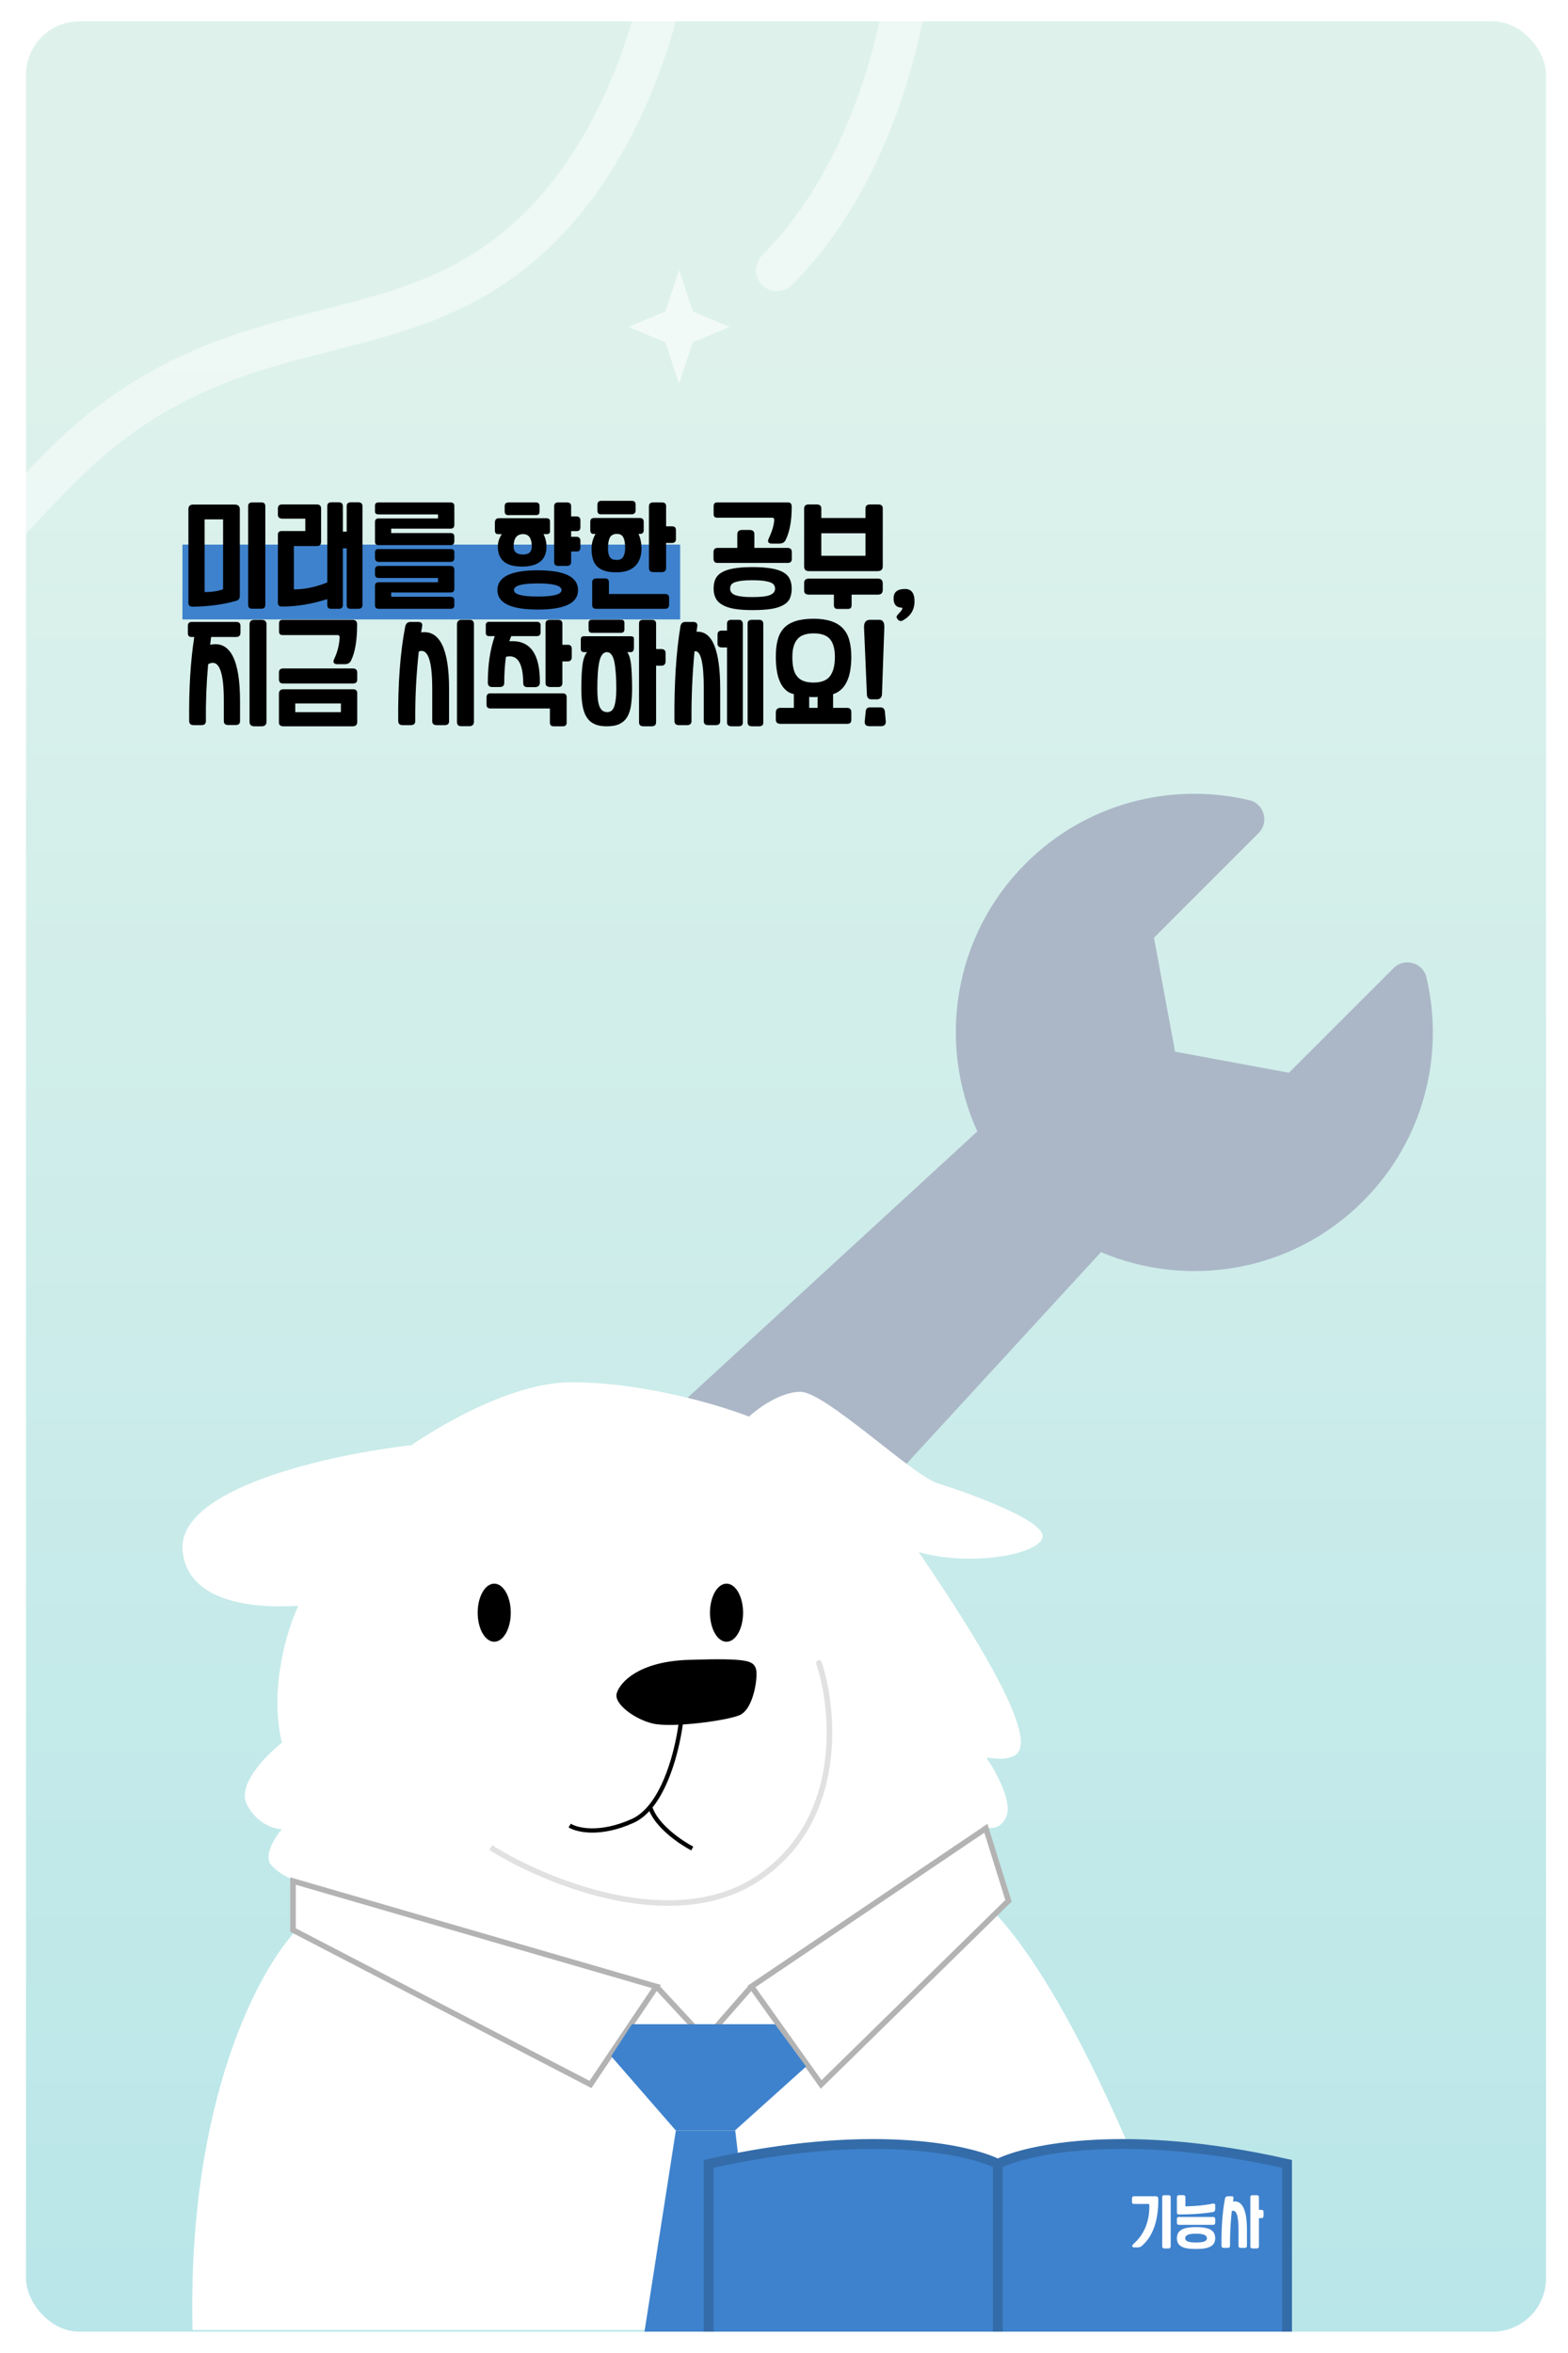 <svg width="294" height="441" viewBox="0 0 294 441" fill="none" xmlns="http://www.w3.org/2000/svg">
<g filter="url(#filter0_d_566_2399)">
<g clip-path="url(#clip0_566_2399)">
<rect x="2.879" width="285" height="433" rx="10" fill="url(#paint0_linear_566_2399)"/>
<path d="M125.421 -31.832C125.529 -17.195 120.477 17.349 99.399 38.427C73.052 64.774 42.151 50.787 9.624 83.314C-16.398 109.336 -24.639 125.817 -25.506 130.804" stroke="white" stroke-opacity="0.48" stroke-width="7.901"/>
<path d="M169.717 -23.639C169.826 -9.001 164.773 25.542 143.695 46.62" stroke="white" stroke-opacity="0.48" stroke-width="7.901" stroke-linecap="round"/>
<path d="M125.33 46.622L127.893 54.388L134.821 57.262L127.893 60.136L125.33 67.901L122.766 60.136L115.838 57.262L122.766 54.388L125.33 46.622Z" fill="white" fill-opacity="0.62"/>
<rect x="32.207" y="98.07" width="93.324" height="14.027" fill="#3E82CD"/>
<g filter="url(#filter1_d_566_2399)">
<path d="M47.747 109.345C47.747 109.845 47.507 110.085 47.027 110.085H45.287C44.767 110.085 44.527 109.845 44.527 109.345V90.865C44.527 90.405 44.767 90.165 45.287 90.165H47.027C47.507 90.165 47.747 90.405 47.747 90.865V109.345ZM42.967 107.725C42.967 108.205 42.707 108.505 42.227 108.625C39.827 109.305 37.127 109.665 34.167 109.705C33.607 109.705 33.327 109.485 33.327 109.005V91.425C33.327 90.865 33.627 90.565 34.227 90.565H41.987C42.627 90.565 42.967 90.865 42.967 91.425V107.725ZM36.367 106.965C37.747 106.965 38.907 106.785 39.827 106.445V93.345H36.367V106.965ZM65.965 109.365C65.965 109.865 65.685 110.105 65.165 110.105H63.765C63.245 110.105 63.005 109.865 63.005 109.385V98.765H62.285V109.365C62.285 109.865 62.025 110.105 61.525 110.105H60.105C59.605 110.105 59.365 109.865 59.365 109.385V108.285C56.425 109.225 53.585 109.685 50.845 109.685C50.345 109.685 50.105 109.445 50.105 108.965V96.205C50.105 95.765 50.345 95.525 50.845 95.525H55.245V93.205H50.965C50.385 93.205 50.105 92.965 50.105 92.465V91.345C50.105 90.825 50.345 90.545 50.865 90.545H57.405C57.925 90.545 58.205 90.805 58.205 91.305V97.525C58.205 98.085 57.945 98.345 57.425 98.345H53.105V106.465C55.085 106.465 57.165 106.045 59.365 105.165V90.865C59.365 90.385 59.605 90.145 60.125 90.145H61.545C62.025 90.145 62.285 90.405 62.285 90.885V95.645H63.005V90.865C63.005 90.385 63.265 90.145 63.785 90.145H65.205C65.705 90.145 65.965 90.405 65.965 90.885V109.365ZM82.528 98.905C82.968 98.925 83.188 99.105 83.188 99.445V100.585C83.188 101.065 82.948 101.305 82.488 101.305H69.028C68.548 101.305 68.308 101.045 68.308 100.525V99.545C68.308 99.125 68.508 98.905 68.928 98.905H82.528ZM68.988 92.405C68.528 92.405 68.308 92.225 68.308 91.845V90.785C68.308 90.385 68.528 90.165 68.988 90.165H82.428C82.928 90.165 83.188 90.385 83.188 90.785V94.365C83.188 94.845 82.948 95.085 82.468 95.085H71.348V95.905H82.468C82.948 95.905 83.188 96.125 83.188 96.525V97.445C83.188 97.925 82.948 98.165 82.508 98.165H68.968C68.528 98.165 68.308 97.945 68.308 97.505V93.845C68.308 93.405 68.528 93.165 68.968 93.165H80.128V92.405H68.988ZM69.028 104.325C68.548 104.325 68.308 104.105 68.308 103.645V102.765C68.308 102.305 68.548 102.065 69.028 102.065H82.408C82.928 102.065 83.188 102.305 83.188 102.765V106.365C83.188 106.825 82.948 107.045 82.468 107.045H71.348V107.845H82.468C82.948 107.845 83.188 108.065 83.188 108.485V109.485C83.188 109.905 82.928 110.105 82.428 110.105H69.048C68.548 110.105 68.308 109.885 68.308 109.405V105.785C68.308 105.345 68.548 105.125 69.068 105.125H80.128V104.325H69.028ZM98.826 102.885C103.866 102.885 106.386 104.125 106.386 106.605C106.386 109.045 103.866 110.245 98.826 110.245C93.786 110.245 91.266 109.025 91.266 106.585C91.266 104.125 93.786 102.885 98.826 102.885ZM95.866 102.185C92.846 102.185 91.346 100.945 91.346 98.445C91.346 97.645 91.586 96.865 92.086 96.105H91.346C90.966 96.105 90.786 95.845 90.786 95.325V94.005C90.786 93.425 91.026 93.125 91.526 93.125H100.486C100.906 93.145 101.126 93.345 101.126 93.725V95.545C101.126 95.945 100.906 96.125 100.486 96.105H99.906C100.266 96.805 100.466 97.585 100.466 98.445C100.466 100.925 98.926 102.185 95.866 102.185ZM105.086 92.785H106.066C106.566 92.785 106.826 93.045 106.826 93.545V94.805C106.826 95.305 106.586 95.545 106.126 95.545H105.086V96.605H106.066C106.566 96.605 106.826 96.865 106.826 97.365V98.605C106.826 99.125 106.586 99.365 106.126 99.365H105.086V101.305C105.086 101.825 104.806 102.065 104.266 102.065H102.706C102.166 102.065 101.906 101.825 101.906 101.345V90.865C101.906 90.405 102.166 90.165 102.686 90.165H104.306C104.826 90.165 105.086 90.405 105.086 90.865V92.785ZM98.826 107.805C101.786 107.805 103.286 107.405 103.286 106.585C103.286 105.765 101.786 105.345 98.826 105.345C95.846 105.345 94.366 105.765 94.366 106.585C94.366 107.405 95.846 107.805 98.826 107.805ZM93.286 92.545C92.846 92.545 92.626 92.305 92.626 91.825V90.885C92.626 90.405 92.866 90.165 93.386 90.165H98.446C98.926 90.165 99.166 90.385 99.166 90.825V91.885C99.166 92.325 98.946 92.545 98.506 92.545H93.286ZM96.086 96.105C94.886 96.105 94.306 96.885 94.306 98.445C94.306 99.445 94.886 99.925 96.086 99.925C97.166 99.925 97.706 99.445 97.706 98.445C97.706 96.885 97.166 96.105 96.086 96.105ZM122.696 107.325C123.196 107.325 123.456 107.565 123.456 108.025V109.345C123.456 109.865 123.176 110.105 122.656 110.105H109.836C109.296 110.105 109.036 109.885 109.036 109.405V105.145C109.036 104.665 109.296 104.405 109.856 104.405H111.436C111.916 104.405 112.176 104.645 112.176 105.125V107.325H122.696ZM113.576 103.265C112.696 103.265 111.976 103.185 111.396 102.985C110.796 102.805 110.316 102.525 109.956 102.145C109.576 101.785 109.316 101.325 109.156 100.765C108.996 100.205 108.916 99.565 108.916 98.805C108.916 97.885 109.156 96.965 109.656 96.065H109.236C108.856 96.065 108.676 95.805 108.676 95.285V93.805C108.676 93.325 108.916 93.085 109.416 93.085H117.956C118.436 93.085 118.696 93.325 118.696 93.785V95.365C118.696 95.845 118.456 96.065 117.976 96.065H117.716C118.076 96.805 118.276 97.725 118.276 98.805C118.276 100.225 117.876 101.325 117.076 102.105C116.276 102.885 115.116 103.265 113.576 103.265ZM113.676 96.065C113.036 96.065 112.596 96.305 112.356 96.745C112.116 97.205 111.996 97.885 111.996 98.805C111.996 99.525 112.116 100.065 112.356 100.425C112.596 100.785 113.016 100.945 113.636 100.945C114.196 100.945 114.596 100.765 114.836 100.385C115.076 100.005 115.216 99.445 115.216 98.705C115.216 97.825 115.096 97.165 114.876 96.725C114.656 96.285 114.256 96.065 113.676 96.065ZM110.656 92.385C110.216 92.385 110.016 92.145 110.016 91.665V90.605C110.016 90.125 110.256 89.865 110.756 89.865H116.436C116.916 89.865 117.176 90.085 117.176 90.525V91.665C117.176 92.145 116.916 92.385 116.436 92.385H110.656ZM124.016 94.645C124.496 94.645 124.736 94.885 124.736 95.345V97.025C124.736 97.525 124.476 97.765 123.976 97.765H122.896V102.425C122.896 102.965 122.616 103.225 122.096 103.225H120.496C119.936 103.225 119.676 102.965 119.676 102.425V90.905C119.676 90.425 119.936 90.165 120.456 90.165H122.116C122.636 90.165 122.896 90.405 122.896 90.865V94.645H124.016ZM139.085 102.285C140.525 102.285 141.725 102.385 142.685 102.545C143.625 102.705 144.385 102.965 144.945 103.305C145.505 103.645 145.885 104.065 146.105 104.565C146.325 105.065 146.445 105.645 146.445 106.325C146.445 107.005 146.325 107.585 146.125 108.085C145.905 108.605 145.525 109.025 144.965 109.345C144.405 109.685 143.665 109.945 142.725 110.105C141.765 110.265 140.565 110.345 139.085 110.345C137.725 110.345 136.585 110.265 135.665 110.105C134.745 109.945 133.985 109.685 133.425 109.345C132.845 109.025 132.425 108.605 132.185 108.085C131.925 107.585 131.805 107.005 131.805 106.325C131.805 105.645 131.905 105.065 132.125 104.565C132.345 104.065 132.725 103.645 133.285 103.305C133.845 102.965 134.585 102.705 135.525 102.545C136.445 102.385 137.645 102.285 139.085 102.285ZM139.085 107.905C140.625 107.905 141.725 107.785 142.365 107.525C143.005 107.265 143.325 106.865 143.325 106.325C143.325 106.065 143.245 105.825 143.125 105.625C142.985 105.425 142.745 105.265 142.425 105.145C142.105 105.025 141.665 104.925 141.125 104.845C140.565 104.785 139.885 104.745 139.085 104.745C138.245 104.745 137.565 104.785 137.025 104.845C136.485 104.925 136.065 105.025 135.745 105.145C135.425 105.265 135.205 105.425 135.085 105.625C134.965 105.825 134.905 106.065 134.905 106.325C134.905 106.605 134.965 106.825 135.125 107.025C135.265 107.225 135.505 107.405 135.825 107.525C136.145 107.645 136.585 107.745 137.125 107.805C137.645 107.885 138.305 107.905 139.085 107.905ZM145.665 98.685C146.185 98.685 146.465 98.945 146.465 99.465V100.785C146.465 101.265 146.185 101.505 145.665 101.505H132.565C132.045 101.505 131.785 101.245 131.785 100.685V99.465C131.785 98.945 132.045 98.685 132.585 98.685H136.245V96.165C136.245 95.605 136.545 95.325 137.165 95.325H138.565C139.145 95.325 139.445 95.605 139.445 96.125V98.685H145.665ZM145.805 90.165C146.225 90.165 146.445 90.445 146.445 91.005C146.445 93.605 146.065 95.685 145.305 97.205C145.085 97.665 144.685 97.885 144.105 97.885H142.725C142.425 97.885 142.205 97.805 142.085 97.645C141.965 97.485 141.985 97.225 142.165 96.865C142.745 95.645 143.085 94.525 143.165 93.525C143.205 93.205 143.065 93.025 142.745 93.025H132.465C132.025 93.025 131.805 92.805 131.805 92.345V90.865C131.805 90.405 132.025 90.165 132.465 90.165H145.805ZM149.716 103.045C149.076 103.045 148.776 102.765 148.776 102.165V91.325C148.776 90.805 149.056 90.545 149.636 90.545H151.136C151.696 90.545 151.996 90.805 151.996 91.285V93.085H160.276V91.285C160.276 90.805 160.556 90.545 161.156 90.545H162.676C163.236 90.545 163.516 90.785 163.516 91.265V102.165C163.516 102.765 163.176 103.045 162.516 103.045H149.716ZM160.276 100.165V95.945H151.996V100.165H160.276ZM157.676 109.405C157.676 109.885 157.456 110.125 157.016 110.125H155.036C154.576 110.125 154.356 109.885 154.356 109.405V107.445H149.696C149.076 107.445 148.776 107.205 148.776 106.685V105.245C148.776 104.725 149.076 104.445 149.676 104.445H162.636C163.216 104.445 163.516 104.765 163.516 105.365V106.525C163.516 107.145 163.216 107.445 162.636 107.445H157.676V109.405ZM167.267 112.285C166.827 112.525 166.447 112.365 166.147 111.805C166.027 111.625 166.147 111.365 166.467 111.045C166.787 110.725 167.007 110.465 167.127 110.225C167.247 110.005 167.207 109.885 167.027 109.885C166.027 109.845 165.547 109.265 165.547 108.145C165.547 106.985 166.247 106.385 167.687 106.385C168.967 106.385 169.547 107.265 169.467 109.025C169.367 110.465 168.627 111.545 167.267 112.285ZM37.587 115.385C37.527 115.885 37.467 116.365 37.407 116.845C41.127 116.045 43.007 119.585 43.007 127.425V131.145C43.007 131.645 42.727 131.885 42.187 131.885H40.807C40.247 131.885 39.967 131.645 39.967 131.145V127.265C39.967 121.685 38.987 119.425 37.027 120.485C36.707 124.045 36.567 127.585 36.607 131.125C36.607 131.645 36.327 131.905 35.767 131.905H34.307C33.747 131.905 33.467 131.645 33.467 131.085C33.407 125.065 33.727 119.825 34.427 115.385H33.887C33.447 115.385 33.227 115.145 33.227 114.665V113.285C33.227 112.805 33.467 112.565 33.967 112.565H42.287C42.807 112.565 43.087 112.805 43.087 113.285V114.565C43.087 115.125 42.807 115.385 42.267 115.385H37.587ZM44.787 113.045C44.787 112.465 45.087 112.165 45.707 112.165H47.007C47.647 112.165 47.967 112.445 47.967 113.005V131.245C47.967 131.845 47.647 132.125 47.047 132.125H45.707C45.087 132.125 44.787 131.845 44.787 131.245V113.045ZM64.18 121.285C64.7 121.285 64.98 121.545 64.98 122.065V123.385C64.98 123.865 64.7 124.105 64.18 124.105H51.08C50.56 124.105 50.3 123.845 50.3 123.285V122.065C50.3 121.545 50.56 121.285 51.1 121.285H64.18ZM64.2 125.185C64.72 125.185 64.98 125.425 64.98 125.885V131.305C64.98 131.865 64.68 132.125 64.1 132.125H51.14C50.58 132.125 50.3 131.885 50.3 131.385V126.045C50.3 125.485 50.58 125.185 51.14 125.185H64.2ZM53.36 129.465H61.92V127.845H53.36V129.465ZM64.08 112.165C64.66 112.165 64.96 112.445 64.96 113.005C64.96 116.005 64.58 118.285 63.82 119.805C63.6 120.265 63.2 120.485 62.62 120.485H61.24C60.94 120.485 60.72 120.405 60.6 120.245C60.48 120.085 60.5 119.825 60.68 119.465C61.26 118.245 61.6 116.925 61.68 115.525C61.72 115.205 61.58 115.025 61.26 115.025H50.98C50.54 115.025 50.32 114.805 50.32 114.345V112.865C50.32 112.405 50.54 112.165 50.98 112.165H64.08ZM77.143 113.405C77.083 113.785 77.023 114.165 76.963 114.525C80.443 114.045 82.203 117.585 82.203 125.185V131.165C82.203 131.665 81.923 131.905 81.383 131.905H79.883C79.323 131.905 79.043 131.665 79.043 131.165V125.025C79.043 119.745 78.203 117.445 76.523 118.105C76.043 122.465 75.823 126.805 75.863 131.125C75.863 131.645 75.583 131.905 75.023 131.905H73.503C72.943 131.905 72.663 131.645 72.663 131.085C72.603 124.125 73.043 118.245 73.983 113.405C74.123 112.845 74.443 112.565 74.943 112.565H76.423C77.023 112.565 77.263 112.845 77.143 113.405ZM86.863 131.245C86.863 131.825 86.563 132.105 85.983 132.105H84.503C83.943 132.105 83.683 131.845 83.683 131.285V112.985C83.703 112.445 83.983 112.165 84.543 112.165H86.063C86.583 112.165 86.863 112.445 86.863 112.965V131.245ZM93.866 115.225C93.726 115.525 93.606 115.845 93.506 116.185C97.366 115.905 99.266 118.485 99.226 123.905C99.226 124.485 98.906 124.785 98.306 124.785H96.866C96.346 124.785 96.106 124.525 96.106 124.005C96.066 120.205 94.986 118.585 92.866 119.105C92.666 120.525 92.546 122.165 92.546 124.005C92.546 124.525 92.246 124.765 91.666 124.765H90.306C89.746 124.765 89.466 124.485 89.466 123.925C89.466 120.585 89.906 117.685 90.766 115.225H89.706C89.286 115.225 89.086 115.025 89.086 114.605V113.165C89.086 112.765 89.286 112.545 89.706 112.545H98.666C99.126 112.545 99.366 112.765 99.366 113.185V114.505C99.366 114.985 99.126 115.225 98.646 115.225H93.866ZM90.006 128.785C89.486 128.785 89.226 128.565 89.226 128.085V126.705C89.226 126.205 89.466 125.945 89.946 125.945H103.486C103.986 125.945 104.246 126.185 104.246 126.645V131.425C104.246 131.905 104.006 132.125 103.526 132.125H101.846C101.346 132.125 101.106 131.905 101.106 131.425V128.785H90.006ZM104.506 116.845C104.966 116.845 105.206 117.105 105.206 117.605V119.165C105.206 119.685 104.946 119.945 104.446 119.965H103.446V124.005C103.446 124.525 103.186 124.765 102.666 124.765H101.246C100.606 124.765 100.286 124.525 100.286 124.045V112.865C100.286 112.405 100.566 112.165 101.146 112.165H102.626C103.166 112.165 103.446 112.405 103.446 112.885V116.845H104.506ZM121.958 117.645C122.518 117.645 122.798 117.905 122.798 118.385V119.925C122.798 120.485 122.518 120.765 121.998 120.765H121.018V131.345C121.018 131.865 120.738 132.125 120.178 132.125H118.638C118.078 132.125 117.818 131.865 117.818 131.345V112.865C117.818 112.405 118.058 112.165 118.578 112.165H120.218C120.738 112.165 121.018 112.405 121.018 112.885V117.645H121.958ZM111.738 132.125C110.818 132.125 110.038 131.985 109.438 131.685C108.818 131.405 108.338 130.965 107.978 130.385C107.618 129.805 107.358 129.065 107.218 128.185C107.058 127.305 106.998 126.285 106.998 125.125C106.998 124.105 107.018 123.205 107.058 122.445C107.098 121.685 107.158 121.045 107.238 120.485C107.318 119.925 107.438 119.465 107.578 119.105C107.718 118.745 107.878 118.465 108.078 118.225H107.538C107.098 118.225 106.898 118.025 106.898 117.605V115.865C106.898 115.465 107.078 115.245 107.478 115.245H116.178C116.418 115.245 116.578 115.285 116.698 115.345C116.798 115.405 116.858 115.525 116.858 115.705V117.485C116.858 117.705 116.798 117.885 116.698 118.025C116.598 118.165 116.458 118.225 116.258 118.225H115.618C115.778 118.465 115.918 118.745 116.037 119.105C116.158 119.465 116.238 119.925 116.318 120.465C116.378 121.025 116.418 121.665 116.458 122.425C116.497 123.185 116.518 124.065 116.518 125.065C116.518 126.225 116.438 127.265 116.318 128.145C116.198 129.025 115.958 129.765 115.618 130.345C115.258 130.945 114.778 131.385 114.158 131.685C113.538 131.985 112.738 132.125 111.738 132.125ZM111.798 118.225C111.118 118.225 110.638 118.825 110.378 119.985C110.118 121.145 109.998 122.865 109.998 125.125C109.998 126.585 110.118 127.665 110.398 128.385C110.678 129.105 111.158 129.465 111.858 129.465C112.498 129.465 112.938 129.105 113.178 128.385C113.418 127.665 113.558 126.585 113.558 125.125C113.558 122.885 113.418 121.165 113.178 119.985C112.918 118.825 112.458 118.225 111.798 118.225ZM108.998 114.605C108.558 114.605 108.358 114.385 108.358 113.945V112.745C108.358 112.345 108.577 112.145 109.018 112.145H114.438C114.858 112.145 115.078 112.345 115.078 112.725V113.945C115.078 114.385 114.858 114.605 114.438 114.605H108.998ZM128.738 113.405C128.698 113.745 128.638 114.085 128.598 114.405C131.558 114.205 133.038 117.805 133.038 125.185V131.165C133.038 131.665 132.758 131.905 132.218 131.905H130.798C130.238 131.905 129.958 131.665 129.958 131.165V125.025C129.958 120.145 129.378 117.825 128.218 118.065C127.818 122.425 127.618 126.765 127.658 131.125C127.658 131.645 127.378 131.905 126.818 131.905H125.298C124.738 131.905 124.458 131.645 124.458 131.085C124.398 124.125 124.778 118.245 125.578 113.405C125.678 112.845 125.978 112.565 126.478 112.565H127.958C128.558 112.565 128.818 112.845 128.738 113.405ZM134.318 114.185V112.885C134.318 112.405 134.578 112.165 135.138 112.165H136.538C136.978 112.165 137.238 112.405 137.278 112.865V131.445C137.278 131.905 136.998 132.125 136.438 132.125H135.158C134.598 132.125 134.318 131.885 134.318 131.385V117.345H133.358C132.798 117.345 132.538 117.105 132.538 116.625V114.925C132.538 114.445 132.798 114.185 133.338 114.185H134.318ZM138.178 112.885C138.178 112.405 138.438 112.165 138.978 112.165H140.358C140.818 112.165 141.078 112.405 141.118 112.865V131.445C141.118 131.905 140.838 132.125 140.298 132.125H138.998C138.438 132.125 138.178 131.885 138.178 131.385V112.885ZM146.844 128.665V126.085C146.204 125.965 145.684 125.685 145.264 125.265C144.824 124.865 144.484 124.345 144.224 123.725C143.944 123.125 143.764 122.425 143.644 121.625C143.524 120.845 143.464 120.005 143.464 119.125C143.464 117.925 143.564 116.885 143.804 115.985C144.024 115.105 144.404 114.365 144.944 113.765C145.484 113.165 146.204 112.725 147.124 112.425C148.044 112.125 149.184 111.965 150.544 111.965C151.844 111.965 152.944 112.125 153.844 112.425C154.744 112.725 155.484 113.165 156.044 113.765C156.604 114.365 157.004 115.105 157.244 115.985C157.484 116.885 157.624 117.925 157.624 119.125C157.624 120.025 157.544 120.865 157.424 121.625C157.304 122.385 157.104 123.065 156.824 123.665C156.544 124.265 156.204 124.785 155.764 125.185C155.324 125.605 154.804 125.905 154.204 126.105V128.665H156.804C157.344 128.665 157.624 128.945 157.624 129.485V130.925C157.624 131.425 157.364 131.665 156.844 131.665H144.364C143.764 131.665 143.464 131.405 143.464 130.865V129.565C143.464 128.965 143.764 128.665 144.404 128.665H146.844ZM150.544 123.925C151.984 123.925 153.024 123.525 153.624 122.725C154.224 121.925 154.544 120.725 154.544 119.125C154.544 117.645 154.244 116.545 153.644 115.805C153.044 115.085 152.004 114.705 150.564 114.705C149.124 114.705 148.084 115.085 147.484 115.825C146.864 116.565 146.564 117.665 146.564 119.125C146.564 119.925 146.624 120.625 146.764 121.225C146.884 121.825 147.104 122.325 147.424 122.725C147.724 123.125 148.124 123.425 148.644 123.625C149.144 123.825 149.784 123.925 150.544 123.925ZM150.544 126.645C150.384 126.645 150.244 126.645 150.124 126.645C149.984 126.645 149.844 126.625 149.724 126.605V128.665H151.304V126.605C151.184 126.625 151.044 126.645 150.924 126.645C150.804 126.645 150.664 126.645 150.544 126.645ZM161.168 112.165H162.848C163.528 112.165 163.848 112.645 163.808 113.625L163.368 126.205C163.288 126.745 163.008 127.025 162.528 127.065H161.388C160.908 127.085 160.628 126.825 160.548 126.285L160.008 113.625C159.968 112.645 160.368 112.165 161.168 112.165ZM161.028 132.105H163.028C163.728 132.145 164.088 131.865 164.088 131.245L163.928 129.465C163.888 128.885 163.608 128.585 163.128 128.585H161.088C160.608 128.585 160.368 128.825 160.328 129.305L160.128 131.245C160.108 131.825 160.408 132.105 161.028 132.105Z" fill="black"/>
</g>
<g clip-path="url(#clip1_566_2399)">
<path d="M265.455 179.169C264.801 176.398 261.318 175.421 259.302 177.437L239.683 197.055L218.327 193.103L214.371 171.747L233.99 152.129C236.005 150.113 235.028 146.63 232.257 145.975C217.66 142.523 201.671 146.484 190.288 157.867C176.712 171.442 173.733 191.552 181.252 208.049L113.896 269.937C105.594 277.687 105.373 290.771 113.4 298.804C121.428 306.831 134.513 306.61 142.262 298.313L204.434 230.669C220.728 237.583 240.276 234.427 253.559 221.143C264.947 209.76 268.903 193.766 265.455 179.174V179.169ZM134.062 289.693C130.871 292.884 125.699 292.884 122.511 289.693C119.32 286.501 119.32 281.329 122.511 278.142C125.703 274.95 130.875 274.95 134.062 278.142C137.254 281.333 137.254 286.506 134.062 289.693Z" fill="#ABB7C7"/>
</g>
<path d="M75.156 266.86C75.156 266.86 91.743 255.062 105.185 255.062C118.626 255.062 132.95 259.352 138.431 261.497C140.1 259.948 144.366 256.85 148.083 256.85C152.731 256.85 169.175 272.579 173.823 274.009C178.47 275.439 193.842 280.802 193.484 284.019C193.127 287.236 180.257 289.739 170.248 286.879C196.089 324.634 188.899 324.803 187.203 325.406C186.903 325.513 186.188 325.857 182.933 325.406C184.672 327.919 187.862 333.64 186.702 336.423C185.542 339.206 183.126 338.742 182.063 338.162C183.7 340.337 186.992 347.295 184.962 349.614C183.339 351.47 181.262 351.116 180.426 350.707C197.329 363.896 215.641 410.863 222.684 432.698H34.102C33.093 389.306 46.902 364.42 53.932 357.402C52.368 352.153 53.281 349.383 53.932 348.654C52.907 348.362 50.464 347.342 48.889 345.592C47.315 343.842 49.545 340.343 50.858 338.813C49.472 338.813 46.221 337.894 44.297 334.22C42.372 330.546 47.869 324.962 50.858 322.629C48.398 312.482 51.882 301.286 53.932 296.957C44.474 297.563 33.334 295.922 32.257 286.879C30.827 274.867 60.261 268.528 75.156 266.86Z" fill="white"/>
<ellipse cx="90.667" cy="298.252" rx="3.102" ry="5.445" fill="black"/>
<ellipse cx="134.225" cy="298.252" rx="3.102" ry="5.445" fill="black"/>
<path d="M127.071 307.496C117.954 307.8 114.578 311.59 114.029 313.448C113.51 315.011 117.08 317.822 120.486 318.635C123.892 319.447 133.909 318.133 136.441 317.12C138.974 316.107 139.734 310.029 139.354 308.889C138.974 307.749 138.467 307.116 127.071 307.496Z" fill="black" stroke="black" stroke-width="0.804"/>
<path d="M125.817 317.575C125.405 321.902 123.689 330.119 119.899 334.663M104.816 338.146C106.194 339.006 110.48 340.039 116.608 337.285C117.846 336.728 118.939 335.813 119.899 334.663M127.797 342.449C125.602 341.303 120.948 338.142 119.899 334.663" stroke="black" stroke-width="0.804"/>
<path d="M118.842 433L124.722 395.308H135.859L140.283 433L118.842 433Z" fill="#3E82CD"/>
<path d="M152.047 307.492C151.956 307.218 151.661 307.07 151.387 307.16C151.113 307.251 150.964 307.547 151.055 307.82L152.047 307.492ZM89.743 342.72C94.868 345.946 103.545 350.09 112.957 352.059C122.36 354.026 132.59 353.839 140.724 348.27L140.134 347.408C132.338 352.745 122.447 352.977 113.171 351.036C103.902 349.097 95.34 345.008 90.3 341.835L89.743 342.72ZM140.724 348.27C148.837 342.715 152.407 334.736 153.579 327.055C154.748 319.386 153.534 311.983 152.047 307.492L151.055 307.82C152.498 312.179 153.687 319.415 152.546 326.897C151.406 334.369 147.951 342.056 140.134 347.408L140.724 348.27Z" fill="#E1E1E1"/>
<path d="M52.938 348.544L121.073 368.314L130.252 378.199L138.901 368.314L182.854 338.659L187.091 352.251L151.964 386.672L138.901 368.314L130.252 378.199L121.073 368.314L108.717 386.672L52.938 357.723V348.544Z" fill="white"/>
<path d="M121.073 368.314L52.938 348.544V357.723L108.717 386.672L121.073 368.314ZM121.073 368.314L130.252 378.199L138.901 368.314M138.901 368.314L151.964 386.672L187.091 352.251L182.854 338.659L138.901 368.314Z" stroke="#B3B3B3" stroke-width="1.045"/>
<path d="M124.722 395.308L112.6 381.377L116.483 375.375H143.314L149.139 383.318L135.794 395.308H124.722Z" fill="#3E82CD"/>
<path d="M130.869 401.562C160.729 394.801 179.462 398.745 185.095 401.562V434.661H130.869V401.562Z" fill="#3E82CD" stroke="#346CA9" stroke-width="1.845"/>
<path d="M239.32 401.562C209.46 394.801 190.728 398.745 185.094 401.562V434.661H239.32V401.562Z" fill="#3E82CD" stroke="#346CA9" stroke-width="1.845"/>
<path d="M217.504 416.955C217.504 417.255 217.364 417.405 217.104 417.405H216.334C216.054 417.405 215.914 417.265 215.914 416.975V407.775C215.914 407.545 216.034 407.425 216.284 407.425H217.114C217.374 407.425 217.504 407.545 217.504 407.785V416.955ZM213.504 409.295C213.504 409.145 213.424 409.065 213.264 409.065H210.594C210.354 409.065 210.244 408.935 210.244 408.665V408.055C210.244 407.775 210.364 407.625 210.624 407.625H214.744C215.034 407.625 215.184 407.805 215.184 408.155C215.204 412.225 214.164 415.155 212.064 416.955C211.894 417.125 211.624 417.205 211.264 417.205H210.694C210.474 417.205 210.344 417.145 210.304 417.015C210.264 416.885 210.344 416.725 210.544 416.545C212.554 414.765 213.544 412.345 213.504 409.295ZM222.262 413.405C222.922 413.405 223.492 413.455 223.952 413.535C224.412 413.625 224.782 413.755 225.062 413.935C225.342 414.115 225.542 414.325 225.662 414.585C225.782 414.845 225.852 415.155 225.852 415.495C225.852 415.835 225.782 416.125 225.652 416.375C225.522 416.635 225.312 416.845 225.032 417.005C224.752 417.175 224.382 417.305 223.922 417.385C223.462 417.465 222.912 417.505 222.262 417.505C221.582 417.505 221.022 417.465 220.562 417.385C220.102 417.305 219.742 417.175 219.462 417.005C219.182 416.845 218.972 416.635 218.852 416.375C218.732 416.125 218.672 415.835 218.672 415.495C218.672 415.155 218.732 414.845 218.862 414.585C218.982 414.325 219.192 414.115 219.482 413.935C219.762 413.755 220.132 413.625 220.592 413.535C221.052 413.455 221.602 413.405 222.262 413.405ZM222.272 416.285C223.002 416.285 223.522 416.225 223.832 416.095C224.142 415.965 224.302 415.765 224.302 415.495C224.302 415.215 224.132 414.995 223.812 414.855C223.482 414.715 222.962 414.635 222.262 414.635C221.542 414.635 221.022 414.715 220.702 414.855C220.382 414.995 220.222 415.215 220.222 415.495C220.222 415.765 220.372 415.965 220.692 416.095C221.012 416.225 221.532 416.285 222.272 416.285ZM225.412 410.585C223.592 410.885 221.472 411.035 219.032 411.035C218.792 411.035 218.672 410.925 218.672 410.685V407.855C218.672 407.565 218.812 407.415 219.112 407.415H219.812C220.112 407.415 220.262 407.555 220.262 407.815V409.515C222.242 409.485 223.942 409.315 225.352 409.005C225.682 408.935 225.852 409.045 225.852 409.335V410.055C225.832 410.365 225.692 410.545 225.412 410.585ZM219.042 412.975C218.792 412.975 218.672 412.845 218.672 412.575V411.865C218.672 411.625 218.792 411.505 219.032 411.505H225.482C225.722 411.505 225.852 411.635 225.852 411.895V412.565C225.852 412.845 225.722 412.975 225.472 412.975H219.042ZM229.271 408.045C229.241 408.235 229.211 408.425 229.181 408.605C230.921 408.365 231.801 410.135 231.801 413.935V416.925C231.801 417.175 231.661 417.295 231.391 417.295H230.641C230.361 417.295 230.221 417.175 230.221 416.925V413.855C230.221 411.215 229.801 410.065 228.961 410.395C228.721 412.575 228.611 414.745 228.631 416.905C228.631 417.165 228.491 417.295 228.211 417.295H227.451C227.171 417.295 227.031 417.165 227.031 416.885C227.001 413.405 227.221 410.465 227.691 408.045C227.761 407.765 227.921 407.625 228.171 407.625H228.911C229.211 407.625 229.331 407.765 229.271 408.045ZM234.471 410.165C234.761 410.165 234.911 410.295 234.911 410.535V411.305C234.911 411.585 234.771 411.725 234.501 411.725H234.051V417.035C234.051 417.285 233.911 417.405 233.631 417.405H232.851C232.571 417.405 232.441 417.285 232.441 417.045V407.765C232.441 407.545 232.571 407.425 232.831 407.425H233.641C233.911 407.425 234.051 407.545 234.051 407.785V410.165H234.471Z" fill="white"/>
</g>
</g>
<defs>
<filter id="filter0_d_566_2399" x="0.879" y="0" width="293" height="441" filterUnits="userSpaceOnUse" color-interpolation-filters="sRGB">
<feFlood flood-opacity="0" result="BackgroundImageFix"/>
<feColorMatrix in="SourceAlpha" type="matrix" values="0 0 0 0 0 0 0 0 0 0 0 0 0 0 0 0 0 0 127 0" result="hardAlpha"/>
<feOffset dx="2" dy="4"/>
<feGaussianBlur stdDeviation="2"/>
<feComposite in2="hardAlpha" operator="out"/>
<feColorMatrix type="matrix" values="0 0 0 0 0 0 0 0 0 0 0 0 0 0 0 0 0 0 0.25 0"/>
<feBlend mode="normal" in2="BackgroundImageFix" result="effect1_dropShadow_566_2399"/>
<feBlend mode="normal" in="SourceGraphic" in2="effect1_dropShadow_566_2399" result="shape"/>
</filter>
<filter id="filter1_d_566_2399" x="25.437" y="82.074" width="151.9" height="57.86" filterUnits="userSpaceOnUse" color-interpolation-filters="sRGB">
<feFlood flood-opacity="0" result="BackgroundImageFix"/>
<feColorMatrix in="SourceAlpha" type="matrix" values="0 0 0 0 0 0 0 0 0 0 0 0 0 0 0 0 0 0 127 0" result="hardAlpha"/>
<feOffset/>
<feGaussianBlur stdDeviation="3.895"/>
<feComposite in2="hardAlpha" operator="out"/>
<feColorMatrix type="matrix" values="0 0 0 0 1 0 0 0 0 1 0 0 0 0 1 0 0 0 1 0"/>
<feBlend mode="normal" in2="BackgroundImageFix" result="effect1_dropShadow_566_2399"/>
<feBlend mode="normal" in="SourceGraphic" in2="effect1_dropShadow_566_2399" result="shape"/>
</filter>
<linearGradient id="paint0_linear_566_2399" x1="145.379" y1="0" x2="145.379" y2="433" gradientUnits="userSpaceOnUse">
<stop offset="0.139" stop-color="#DEF2EB"/>
<stop offset="1" stop-color="#B9E6E9"/>
</linearGradient>
<clipPath id="clip0_566_2399">
<rect x="2.879" width="285" height="433" rx="10" fill="white"/>
</clipPath>
<clipPath id="clip1_566_2399">
<rect width="176.823" height="176.823" fill="white" transform="translate(98.68 136.313)"/>
</clipPath>
</defs>
</svg>
